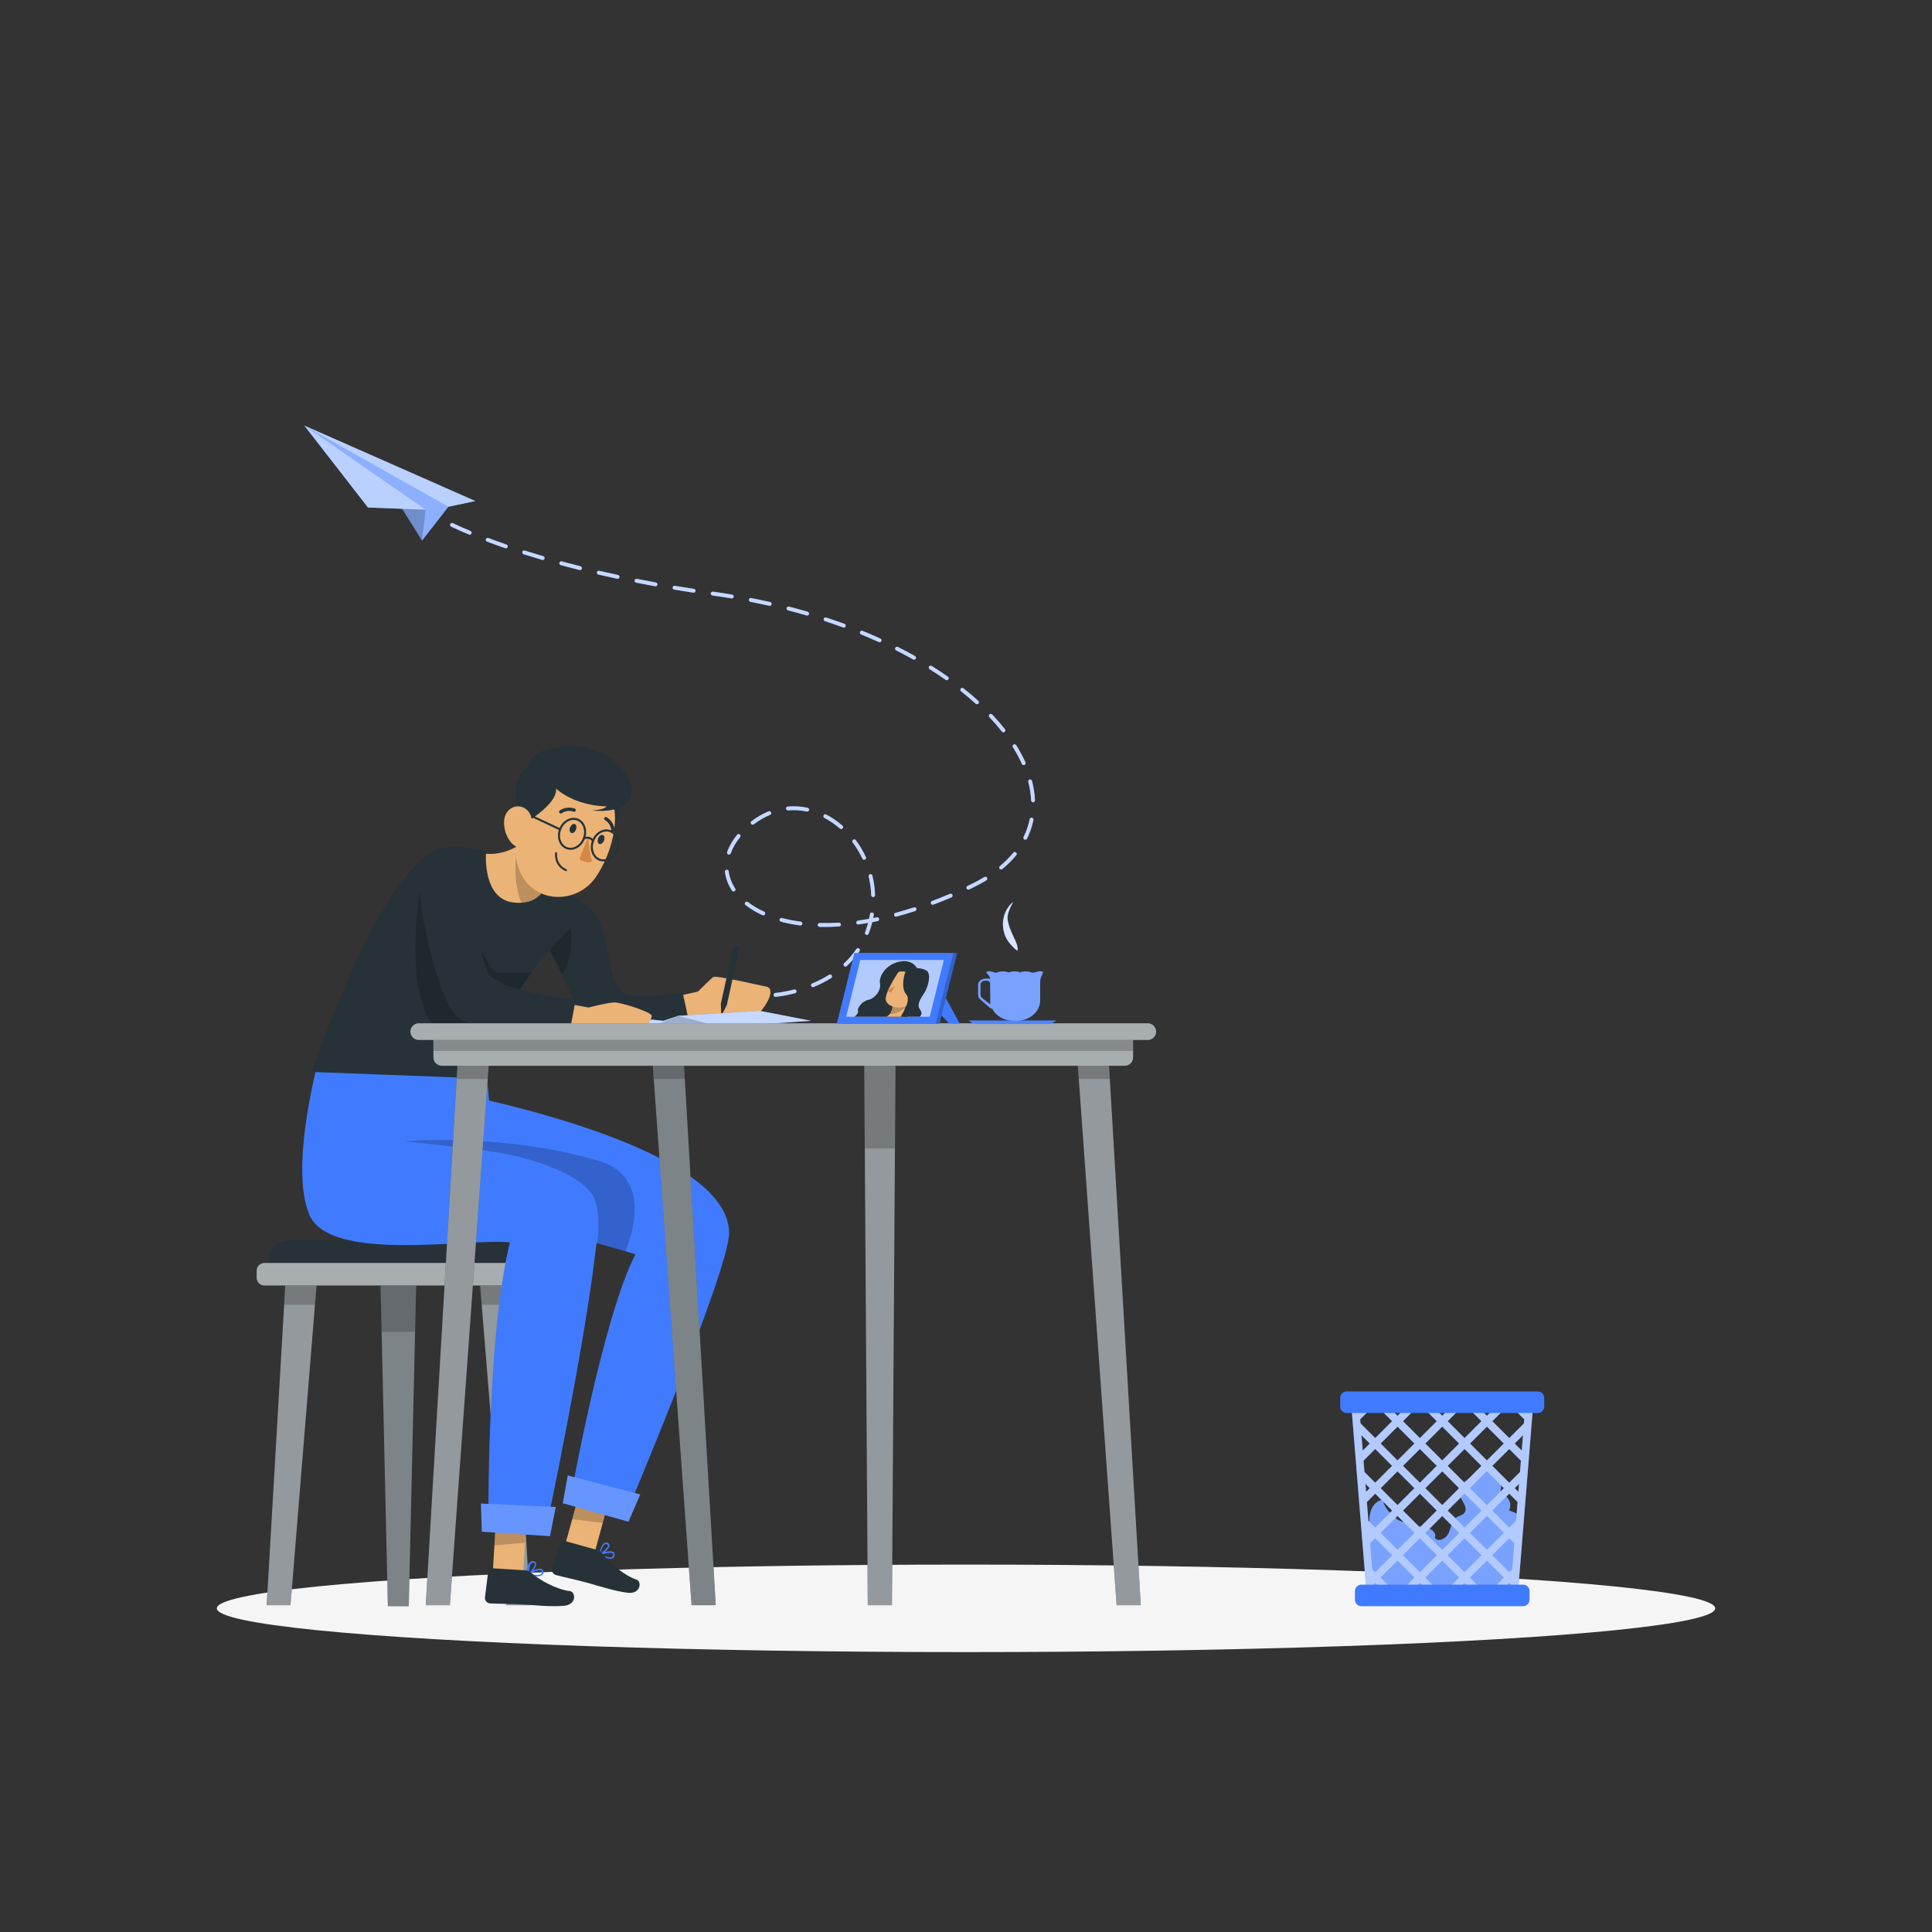 <?xml version="1.0" encoding="utf-8"?>
<!-- Generator: Adobe Illustrator 27.5.0, SVG Export Plug-In . SVG Version: 6.00 Build 0)  -->
<svg version="1.1" xmlns="http://www.w3.org/2000/svg" xmlns:xlink="http://www.w3.org/1999/xlink" x="0px" y="0px"
	 viewBox="0 0 500 500" style="enable-background:new 0 0 500 500;" xml:space="preserve">

<rect x="0" y="0" width="500" height="500" fill="#333333" stroke="none"/>

<g id="Background_Simple" style="display:none;">
	<g style="display:inline;">
		<path style="fill:#407BFF;" d="M104.556,101.625c27.919-59.449,127.059-51.062,165.317-9.255
			c38.258,41.806,50.696,68.599,85.208,52.983c34.512-15.616,78.518-11.44,81.043,38.164s-37.913,108.263-102.09,125.615
			c-64.177,17.352-64.161,78.759-149.1,66.368c-46.31-6.756-47.365-56.86-40.825-98.301S72.177,170.569,104.556,101.625z"/>
		<path style="opacity:0.9;fill:#FFFFFF;" d="M104.556,101.625c27.919-59.449,127.059-51.062,165.317-9.255
			c38.258,41.806,50.696,68.599,85.208,52.983c34.512-15.616,78.518-11.44,81.043,38.164s-37.913,108.263-102.09,125.615
			c-64.177,17.352-64.161,78.759-149.1,66.368c-46.31-6.756-47.365-56.86-40.825-98.301S72.177,170.569,104.556,101.625z"/>
	</g>
</g>
<g id="Shadow_1_">
	<ellipse id="_x3C_Path_x3E__359_" style="fill:#F5F5F5;" cx="250" cy="416.238" rx="193.889" ry="11.323"/>
</g>

<g id="Trash_bin">
	<g>
		<g>
			<path style="fill:#407BFF;" d="M390.528,390.886c1.01-1.694-0.414-4.244-2.386-4.273c0.864-2.431,0.012-5.37-2.02-6.962
				c-0.256-0.201-0.551-0.389-0.877-0.389c-0.349-0.001-0.658,0.212-0.942,0.415c-1.858,1.335-3.716,2.67-5.575,4.005
				c-0.425,0.306-0.866,0.629-1.106,1.094c-1.139,2.208,2.968,5.037,1.279,6.858c-0.485,0.523-1.266,0.631-1.871,1.009
				c-1.327,0.83-1.487,2.651-2.105,4.088c-0.618,1.437-2.774,2.553-3.599,1.223c0.609-1.379-1.234-2.567-2.731-2.742
				c-1.477-0.173-3.06-0.257-3.887-1.661c-2.124,1.856-6.879-3.323-6.77-5.411c-1.746,0.133-2.935,1.768-3.317,3.403
				c-0.396,1.697-0.151,3.465-0.179,5.204c-0.053,3.381-1.145,6.693-1.085,10.074c0.046,2.631,1.063,5.553,3.472,6.611
				c1.159,0.51,2.469,0.51,3.736,0.502c9.143-0.059,18.286-0.117,27.429-0.176c0.658-0.004,1.345-0.015,1.929-0.32
				c1.238-0.646,1.499-2.271,1.614-3.663c0.491-5.959,0.982-11.918,1.473-17.877C392.183,391.561,391.355,391.224,390.528,390.886z"
				/>
			<path style="opacity:0.3;fill:#FFFFFF;enable-background:new    ;" d="M390.528,390.886c1.01-1.694-0.414-4.244-2.386-4.273
				c0.864-2.431,0.012-5.37-2.02-6.962c-0.256-0.201-0.551-0.389-0.877-0.389c-0.349-0.001-0.658,0.212-0.942,0.415
				c-1.858,1.335-3.716,2.67-5.575,4.005c-0.425,0.306-0.866,0.629-1.106,1.094c-1.139,2.208,2.968,5.037,1.279,6.858
				c-0.485,0.523-1.266,0.631-1.871,1.009c-1.327,0.83-1.487,2.651-2.105,4.088c-0.618,1.437-2.774,2.553-3.599,1.223
				c0.609-1.379-1.234-2.567-2.731-2.742c-1.477-0.173-3.06-0.257-3.887-1.661c-2.124,1.856-6.879-3.323-6.77-5.411
				c-1.746,0.133-2.935,1.768-3.317,3.403c-0.396,1.697-0.151,3.465-0.179,5.204c-0.053,3.381-1.145,6.693-1.085,10.074
				c0.046,2.631,1.063,5.553,3.472,6.611c1.159,0.51,2.469,0.51,3.736,0.502c9.143-0.059,18.286-0.117,27.429-0.176
				c0.658-0.004,1.345-0.015,1.929-0.32c1.238-0.646,1.499-2.271,1.614-3.663c0.491-5.959,0.982-11.918,1.473-17.877
				C392.183,391.561,391.355,391.224,390.528,390.886z"/>
		</g>
		<g>
			<g>
				<path style="fill:#407BFF;" d="M392.129,361.893h-3.08h-8.48h-3.09h-8.47h-3.09h-8.47h-3.09h-4.79l0.35,4.3l0.25,3.07l0.65,7.99
					l0.37,4.59l0.49,6.11l0.21,2.62l0.07,0.78l0.25,3.08l0.34,4.22l0.21,2.62l0.22,2.66l0.25,3.08l0.19,2.33l0.21,2.62l0.09,1.14
					h5.6h4.73h6.83h4.73h6.83h4.73h5.61l0.09-1.14l0.21-2.61l0.19-2.35l0.25-3.08l0.22-2.65l0.21-2.62l0.34-4.23l0.25-3.07
					l0.06-0.78l0.21-2.62l0.5-6.11l0.37-4.58l0.64-8l0.25-3.07l0.35-4.3H392.129z M394.689,364.713L394.689,364.713l-0.82-0.82h0.89
					L394.689,364.713z M394.479,367.323l-0.08,1.04l-3.81,3.81l-4.37-4.37l3.91-3.91h0.92L394.479,367.323z M393.379,380.943
					l-2.79,2.79l-4.37-4.37l4.37-4.36l3.02,3.02L393.379,380.943z M352.879,378.023L352.879,378.023l3.02-3.02l4.37,4.36l-4.37,4.37
					l-2.78-2.79L352.879,378.023z M389.179,373.583l-4.37,4.37l-4.37-4.37l4.37-4.37L389.179,373.583z M382.309,363.893h5l-2.5,2.5
					L382.309,363.893z M383.389,379.363l-4.36,4.37l-4.37-4.37l4.37-4.36L383.389,379.363z M368.879,385.143l4.37-4.36l4.36,4.36
					l-4.36,4.37L368.879,385.143z M371.829,390.923l-4.37,4.37l-4.36-4.36l4.37-4.37L371.829,390.923z M379.029,386.563l4.36,4.37
					l-4.36,4.36l-4.37-4.37L379.029,386.563z M373.249,377.953l-4.37-4.37l4.37-4.37l4.36,4.37L373.249,377.953z M371.829,379.363
					l-4.36,4.37l-4.37-4.37l4.37-4.36L371.829,379.363z M361.679,377.953l-4.36-4.37l4.36-4.37l4.37,4.37L361.679,377.953z
					 M361.679,380.783l4.37,4.36l-4.37,4.37l-4.36-4.37L361.679,380.783z M366.049,396.713l-4.37,4.36l-4.36-4.36l4.36-4.37
					L366.049,396.713z M367.459,398.123l4.37,4.37l-4.36,4.37l-4.37-4.37L367.459,398.123z M368.879,396.713l4.37-4.37l4.36,4.37
					l-4.36,4.36L368.879,396.713z M379.029,398.123l4.36,4.37l-4.36,4.37l-4.37-4.37L379.029,398.123z M384.809,403.903l4.37,4.37
					l-2.83,2.83h-3.08l-2.83-2.83L384.809,403.903z M380.439,396.713l4.37-4.37l4.37,4.37l-4.37,4.36L380.439,396.713z
					 M380.439,385.143l4.37-4.36l4.37,4.36l-4.37,4.37L380.439,385.143z M383.389,367.803l-4.36,4.37l-4.37-4.37l3.91-3.91h0.92
					L383.389,367.803z M373.249,366.393l-2.5-2.5h4.99L373.249,366.393z M371.829,367.803l-4.36,4.37l-4.37-4.37l3.91-3.91h0.92
					L371.829,367.803z M364.179,363.893l-2.5,2.5l-2.49-2.5H364.179z M356.359,363.893l3.91,3.91l-4.37,4.37l-3.8-3.81l-0.08-1.04
					l3.42-3.43H356.359z M352.619,363.893l-0.81,0.81v0l-0.07-0.81H352.619z M352.349,371.443l2.14,2.14l-1.82,1.82L352.349,371.443
					z M353.539,386.093l-0.17-2.07v0l1.12,1.12L353.539,386.093L353.539,386.093z M353.749,388.723l2.15-2.16l4.37,4.37l-4.37,4.36
					l-1.76-1.76L353.749,388.723z M354.399,396.803l-0.01-0.19l0.1,0.1L354.399,396.803L354.399,396.803z M355.159,406.113
					l-0.55-6.7l1.29-1.29l4.37,4.37l-4.37,4.36L355.159,406.113L355.159,406.113z M355.559,411.103l-0.08-1l0.42-0.42l1.42,1.42
					H355.559z M357.319,408.273l4.36-4.37l4.37,4.37l-2.83,2.83h-3.08L357.319,408.273z M366.049,411.103l1.42-1.42l1.42,1.42
					H366.049z M371.709,411.103l-2.83-2.83l4.37-4.37l4.36,4.37l-2.82,2.83H371.709z M377.609,411.103l1.42-1.42l1.42,1.42H377.609z
					 M390.929,411.103h-1.76l1.42-1.42l0.42,0.42L390.929,411.103z M391.339,406.113l-0.75,0.74l-4.37-4.36l4.37-4.37l1.29,1.29
					L391.339,406.113z M392.109,396.603l-0.02,0.2l-0.09-0.09L392.109,396.603L392.109,396.603z M392.359,393.533l-1.77,1.76
					l-4.37-4.36l4.37-4.37l2.16,2.16L392.359,393.533z M392.959,386.103l-0.96-0.96l1.13-1.12L392.959,386.103z M394.149,371.433
					l-0.32,3.98l-1.83-1.83L394.149,371.433L394.149,371.433z"/>
			</g>
			<g style="opacity:0.6;enable-background:new    ;">
				<path style="fill:#FFFFFF;" d="M392.129,361.893h-3.08h-8.48h-3.09h-8.47h-3.09h-8.47h-3.09h-4.79l0.35,4.3l0.25,3.07l0.65,7.99
					l0.37,4.59l0.49,6.11l0.21,2.62l0.07,0.78l0.25,3.08l0.34,4.22l0.21,2.62l0.22,2.66l0.25,3.08l0.19,2.33l0.21,2.62l0.09,1.14
					h5.6h4.73h6.83h4.73h6.83h4.73h5.61l0.09-1.14l0.21-2.61l0.19-2.35l0.25-3.08l0.22-2.65l0.21-2.62l0.34-4.23l0.25-3.07
					l0.06-0.78l0.21-2.62l0.5-6.11l0.37-4.58l0.64-8l0.25-3.07l0.35-4.3H392.129z M394.689,364.713L394.689,364.713l-0.82-0.82h0.89
					L394.689,364.713z M394.479,367.323l-0.08,1.04l-3.81,3.81l-4.37-4.37l3.91-3.91h0.92L394.479,367.323z M393.379,380.943
					l-2.79,2.79l-4.37-4.37l4.37-4.36l3.02,3.02L393.379,380.943z M352.879,378.023L352.879,378.023l3.02-3.02l4.37,4.36l-4.37,4.37
					l-2.78-2.79L352.879,378.023z M389.179,373.583l-4.37,4.37l-4.37-4.37l4.37-4.37L389.179,373.583z M382.309,363.893h5l-2.5,2.5
					L382.309,363.893z M383.389,379.363l-4.36,4.37l-4.37-4.37l4.37-4.36L383.389,379.363z M368.879,385.143l4.37-4.36l4.36,4.36
					l-4.36,4.37L368.879,385.143z M371.829,390.923l-4.37,4.37l-4.36-4.36l4.37-4.37L371.829,390.923z M379.029,386.563l4.36,4.37
					l-4.36,4.36l-4.37-4.37L379.029,386.563z M373.249,377.953l-4.37-4.37l4.37-4.37l4.36,4.37L373.249,377.953z M371.829,379.363
					l-4.36,4.37l-4.37-4.37l4.37-4.36L371.829,379.363z M361.679,377.953l-4.36-4.37l4.36-4.37l4.37,4.37L361.679,377.953z
					 M361.679,380.783l4.37,4.36l-4.37,4.37l-4.36-4.37L361.679,380.783z M366.049,396.713l-4.37,4.36l-4.36-4.36l4.36-4.37
					L366.049,396.713z M367.459,398.123l4.37,4.37l-4.36,4.37l-4.37-4.37L367.459,398.123z M368.879,396.713l4.37-4.37l4.36,4.37
					l-4.36,4.36L368.879,396.713z M379.029,398.123l4.36,4.37l-4.36,4.37l-4.37-4.37L379.029,398.123z M384.809,403.903l4.37,4.37
					l-2.83,2.83h-3.08l-2.83-2.83L384.809,403.903z M380.439,396.713l4.37-4.37l4.37,4.37l-4.37,4.36L380.439,396.713z
					 M380.439,385.143l4.37-4.36l4.37,4.36l-4.37,4.37L380.439,385.143z M383.389,367.803l-4.36,4.37l-4.37-4.37l3.91-3.91h0.92
					L383.389,367.803z M373.249,366.393l-2.5-2.5h4.99L373.249,366.393z M371.829,367.803l-4.36,4.37l-4.37-4.37l3.91-3.91h0.92
					L371.829,367.803z M364.179,363.893l-2.5,2.5l-2.49-2.5H364.179z M356.359,363.893l3.91,3.91l-4.37,4.37l-3.8-3.81l-0.08-1.04
					l3.42-3.43H356.359z M352.619,363.893l-0.81,0.81v0l-0.07-0.81H352.619z M352.349,371.443l2.14,2.14l-1.82,1.82L352.349,371.443
					z M353.539,386.093l-0.17-2.07v0l1.12,1.12L353.539,386.093L353.539,386.093z M353.749,388.723l2.15-2.16l4.37,4.37l-4.37,4.36
					l-1.76-1.76L353.749,388.723z M354.399,396.803l-0.01-0.19l0.1,0.1L354.399,396.803L354.399,396.803z M355.159,406.113
					l-0.55-6.7l1.29-1.29l4.37,4.37l-4.37,4.36L355.159,406.113L355.159,406.113z M355.559,411.103l-0.08-1l0.42-0.42l1.42,1.42
					H355.559z M357.319,408.273l4.36-4.37l4.37,4.37l-2.83,2.83h-3.08L357.319,408.273z M366.049,411.103l1.42-1.42l1.42,1.42
					H366.049z M371.709,411.103l-2.83-2.83l4.37-4.37l4.36,4.37l-2.82,2.83H371.709z M377.609,411.103l1.42-1.42l1.42,1.42H377.609z
					 M390.929,411.103h-1.76l1.42-1.42l0.42,0.42L390.929,411.103z M391.339,406.113l-0.75,0.74l-4.37-4.36l4.37-4.37l1.29,1.29
					L391.339,406.113z M392.109,396.603l-0.02,0.2l-0.09-0.09L392.109,396.603L392.109,396.603z M392.359,393.533l-1.77,1.76
					l-4.37-4.36l4.37-4.37l2.16,2.16L392.359,393.533z M392.959,386.103l-0.96-0.96l1.13-1.12L392.959,386.103z M394.149,371.433
					l-0.32,3.98l-1.83-1.83L394.149,371.433L394.149,371.433z"/>
			</g>
		</g>
		<path style="fill:#407BFF;" d="M348.487,365.677h49.516c0.908,0,1.643-0.736,1.643-1.643v-2.281c0-0.908-0.736-1.643-1.643-1.643
			h-49.516c-0.908,0-1.643,0.736-1.643,1.643v2.281C346.844,364.941,347.58,365.677,348.487,365.677z"/>
		<path style="fill:#407BFF;" d="M394.196,415.677h-41.901c-0.908,0-1.643-0.736-1.643-1.643v-2.281
			c0-0.908,0.736-1.643,1.643-1.643h41.901c0.908,0,1.643,0.736,1.643,1.643v2.281C395.839,414.941,395.103,415.677,394.196,415.677
			z"/>
	</g>
</g>
<g id="Paper_plane">
	<g>
		<g>
			<polygon style="fill:#407BFF;" points="123.013,129.667 116.045,131.145 109.23,139.891 104.108,131.693 95.231,131.344 
				78.764,110.139 			"/>
			<polygon style="opacity:0.4;fill:#FFFFFF;enable-background:new    ;" points="123.013,129.667 116.045,131.145 109.23,139.891 
				104.108,131.693 95.231,131.344 78.764,110.139 			"/>
			<polygon style="opacity:0.2;enable-background:new    ;" points="109.23,139.891 110.158,131.911 104.108,131.693 			"/>
			<polygon style="opacity:0.4;fill:#FFFFFF;enable-background:new    ;" points="116.045,131.145 78.764,110.139 110.158,131.911 
				95.231,131.344 78.764,110.139 123.013,129.667 			"/>
		</g>
		<g>
			<g>
				<path style="fill:#407BFF;" d="M200.707,257.969c-0.259,0-0.479-0.2-0.498-0.463c-0.02-0.275,0.186-0.516,0.461-0.536
					c0.02-0.001,2.023-0.156,4.846-0.891c0.267-0.066,0.54,0.091,0.61,0.358c0.069,0.268-0.091,0.54-0.358,0.61
					c-2.917,0.758-4.939,0.913-5.024,0.92C200.732,257.969,200.719,257.969,200.707,257.969z M210.387,255.476
					c-0.196,0-0.382-0.115-0.461-0.308c-0.106-0.255,0.014-0.548,0.269-0.654c1.56-0.648,3.032-1.403,4.376-2.242
					c0.233-0.148,0.542-0.075,0.689,0.159c0.146,0.234,0.075,0.543-0.16,0.688c-1.39,0.868-2.911,1.648-4.521,2.318
					C210.517,255.463,210.452,255.476,210.387,255.476z M218.802,250.163c-0.133,0-0.266-0.053-0.365-0.158
					c-0.189-0.201-0.179-0.518,0.023-0.706c1.204-1.13,2.27-2.377,3.169-3.705c0.154-0.229,0.465-0.29,0.694-0.134
					c0.229,0.154,0.289,0.466,0.134,0.694c-0.94,1.39-2.055,2.692-3.313,3.873C219.047,250.118,218.924,250.163,218.802,250.163z
					 M224.347,241.958c-0.06,0-0.121-0.011-0.18-0.033c-0.257-0.1-0.386-0.39-0.286-0.646c0.301-0.779,0.562-1.589,0.782-2.422
					c-0.841,0.148-1.673,0.279-2.492,0.395c-0.271,0.037-0.527-0.152-0.565-0.426c-0.039-0.273,0.152-0.526,0.425-0.564
					c0.946-0.134,1.911-0.289,2.887-0.466c0.088-0.405,0.167-0.816,0.236-1.23c0.045-0.273,0.304-0.457,0.575-0.411
					c0.272,0.045,0.456,0.303,0.411,0.575c-0.048,0.291-0.102,0.579-0.159,0.866c0.314-0.061,0.628-0.124,0.942-0.189
					c0.268-0.064,0.535,0.117,0.591,0.388c0.056,0.271-0.118,0.535-0.388,0.591c-0.462,0.096-0.922,0.188-1.382,0.274
					c-0.251,1.029-0.563,2.026-0.932,2.979C224.736,241.837,224.547,241.958,224.347,241.958z M213.371,239.895
					c-0.422,0-0.839-0.005-1.251-0.015c-0.276-0.007-0.495-0.236-0.488-0.512c0.007-0.276,0.195-0.508,0.512-0.488
					c1.591,0.038,3.271,0.001,4.953-0.108c0.277-0.019,0.513,0.191,0.531,0.467c0.018,0.275-0.191,0.514-0.467,0.531
					C215.886,239.852,214.61,239.895,213.371,239.895z M207.15,239.51c-0.021,0-0.043-0.001-0.065-0.004
					c-1.733-0.226-3.405-0.55-4.968-0.965c-0.267-0.071-0.426-0.345-0.355-0.611c0.071-0.268,0.346-0.428,0.612-0.355
					c1.521,0.404,3.15,0.721,4.84,0.939c0.274,0.036,0.467,0.286,0.431,0.561C207.613,239.326,207.398,239.51,207.15,239.51z
					 M231.886,237.23c-0.22,0-0.422-0.146-0.482-0.37c-0.072-0.267,0.086-0.541,0.353-0.612c1.555-0.419,3.158-0.896,4.767-1.418
					c0.262-0.085,0.544,0.058,0.63,0.321c0.086,0.263-0.059,0.545-0.321,0.63c-1.625,0.527-3.245,1.01-4.816,1.432
					C231.973,237.225,231.929,237.23,231.886,237.23z M197.538,236.892c-0.069,0-0.14-0.015-0.208-0.045
					c-1.636-0.748-3.111-1.629-4.381-2.616c-0.218-0.169-0.258-0.483-0.088-0.701c0.17-0.217,0.483-0.258,0.702-0.088
					c1.21,0.939,2.618,1.779,4.184,2.495c0.251,0.115,0.361,0.412,0.247,0.663C197.909,236.783,197.728,236.892,197.538,236.892z
					 M241.395,234.148c-0.202,0-0.392-0.123-0.468-0.323c-0.098-0.259,0.033-0.547,0.292-0.645c1.512-0.57,3.067-1.195,4.62-1.857
					c0.253-0.108,0.547,0.011,0.656,0.264c0.108,0.255-0.01,0.548-0.264,0.656c-1.565,0.667-3.133,1.297-4.659,1.872
					C241.513,234.137,241.454,234.148,241.395,234.148z M225.971,232.165c-0.268,0-0.49-0.212-0.499-0.482
					c-0.058-1.626-0.283-3.255-0.667-4.844c-0.065-0.269,0.1-0.539,0.368-0.604c0.268-0.064,0.539,0.1,0.604,0.368
					c0.401,1.653,0.634,3.351,0.695,5.044c0.01,0.275-0.206,0.508-0.482,0.517C225.983,232.165,225.977,232.165,225.971,232.165z
					 M189.849,230.713c-0.163,0-0.323-0.08-0.419-0.227c-0.996-1.525-1.611-3.155-1.828-4.843c-0.035-0.274,0.159-0.525,0.433-0.56
					c0.273-0.033,0.524,0.159,0.559,0.433c0.197,1.537,0.76,3.025,1.673,4.423c0.151,0.231,0.086,0.541-0.145,0.692
					C190.038,230.686,189.943,230.713,189.849,230.713z M250.595,230.235c-0.188,0-0.367-0.105-0.453-0.286
					c-0.118-0.25-0.011-0.548,0.238-0.666l0.803-0.382c1.253-0.602,2.456-1.249,3.571-1.924c0.237-0.143,0.544-0.067,0.687,0.169
					c0.143,0.236,0.067,0.544-0.169,0.687c-1.143,0.691-2.374,1.354-3.657,1.971l-0.807,0.384
					C250.739,230.22,250.666,230.235,250.595,230.235z M259.093,225.023c-0.144,0-0.287-0.062-0.385-0.181
					c-0.176-0.212-0.147-0.528,0.066-0.704c1.306-1.083,2.474-2.245,3.47-3.454c0.175-0.213,0.49-0.244,0.704-0.068
					c0.213,0.175,0.244,0.491,0.068,0.704c-1.037,1.258-2.249,2.465-3.604,3.587C259.318,224.985,259.205,225.023,259.093,225.023z
					 M223.636,222.513c-0.188,0-0.368-0.106-0.453-0.288c-0.695-1.485-1.539-2.897-2.507-4.198c-0.165-0.222-0.119-0.535,0.102-0.7
					c0.222-0.167,0.535-0.119,0.7,0.102c1.009,1.355,1.888,2.826,2.611,4.372c0.117,0.25,0.009,0.548-0.241,0.665
					C223.779,222.498,223.707,222.513,223.636,222.513z M188.653,221.16c-0.055,0-0.112-0.009-0.167-0.029
					c-0.26-0.092-0.396-0.378-0.304-0.638c0.543-1.534,1.413-3.032,2.587-4.452c0.175-0.212,0.49-0.244,0.704-0.066
					c0.212,0.176,0.243,0.491,0.066,0.704c-1.099,1.329-1.911,2.724-2.415,4.148C189.052,221.032,188.859,221.16,188.653,221.16z
					 M265.349,217.323c-0.074,0-0.149-0.017-0.221-0.052c-0.247-0.122-0.35-0.421-0.227-0.669c0.722-1.465,1.253-3.01,1.578-4.593
					c0.055-0.27,0.318-0.446,0.59-0.389c0.271,0.056,0.445,0.32,0.389,0.59c-0.342,1.666-0.9,3.293-1.661,4.834
					C265.711,217.22,265.534,217.323,265.349,217.323z M217.693,214.558c-0.117,0-0.234-0.041-0.329-0.124
					c-1.252-1.093-2.602-2.021-4.013-2.757c-0.245-0.128-0.339-0.43-0.212-0.675c0.128-0.245,0.431-0.339,0.675-0.212
					c1.481,0.774,2.897,1.746,4.209,2.891c0.207,0.182,0.229,0.498,0.047,0.706C217.971,214.5,217.833,214.558,217.693,214.558z
					 M194.778,213.432c-0.151,0-0.301-0.068-0.399-0.198c-0.167-0.22-0.123-0.534,0.097-0.701c1.411-1.067,2.901-1.927,4.428-2.557
					c0.254-0.104,0.548,0.017,0.653,0.272c0.105,0.255-0.017,0.547-0.272,0.653c-1.448,0.597-2.863,1.414-4.206,2.43
					C194.989,213.399,194.883,213.432,194.778,213.432z M208.898,210.035c-0.034,0-0.069-0.003-0.104-0.011
					c-1.597-0.339-3.22-0.438-4.82-0.29c-0.276,0.025-0.519-0.177-0.544-0.452c-0.025-0.275,0.177-0.518,0.452-0.544
					c1.699-0.158,3.424-0.052,5.119,0.308c0.271,0.058,0.443,0.323,0.386,0.593C209.337,209.874,209.129,210.035,208.898,210.035z
					 M267.352,207.639c-0.266,0-0.487-0.21-0.499-0.478c-0.069-1.572-0.318-3.194-0.74-4.822c-0.069-0.267,0.091-0.54,0.358-0.609
					c0.267-0.071,0.54,0.091,0.609,0.358c0.44,1.695,0.699,3.388,0.771,5.029c0.012,0.276-0.202,0.509-0.478,0.521
					C267.367,207.639,267.359,207.639,267.352,207.639z M264.927,198.012c-0.191,0-0.373-0.11-0.456-0.295
					c-0.646-1.436-1.43-2.897-2.33-4.34c-0.146-0.234-0.075-0.543,0.16-0.689c0.235-0.146,0.543-0.074,0.689,0.16
					c0.923,1.481,1.729,2.982,2.394,4.459c0.113,0.252,0.001,0.548-0.251,0.661C265.065,197.998,264.996,198.012,264.927,198.012z
					 M259.688,189.53c-0.148,0-0.295-0.065-0.394-0.191c-0.984-1.251-2.074-2.511-3.24-3.746c-0.189-0.201-0.18-0.518,0.021-0.707
					c0.201-0.188,0.517-0.18,0.707,0.02c1.186,1.257,2.295,2.54,3.298,3.814c0.17,0.217,0.133,0.531-0.084,0.702
					C259.905,189.495,259.795,189.53,259.688,189.53z M252.845,182.255c-0.12,0-0.24-0.043-0.336-0.13
					c-1.194-1.084-2.468-2.165-3.788-3.211c-0.216-0.171-0.253-0.486-0.081-0.702c0.171-0.216,0.486-0.254,0.702-0.081
					c1.337,1.06,2.628,2.155,3.838,3.254c0.204,0.186,0.22,0.502,0.034,0.706C253.117,182.2,252.981,182.255,252.845,182.255z
					 M245.025,176.033c-0.099,0-0.2-0.029-0.287-0.091c-1.331-0.935-2.725-1.859-4.144-2.748c-0.234-0.146-0.305-0.455-0.159-0.689
					c0.146-0.234,0.455-0.304,0.689-0.159c1.435,0.898,2.844,1.832,4.189,2.777c0.226,0.159,0.28,0.471,0.122,0.697
					C245.337,175.958,245.182,176.033,245.025,176.033z M236.557,170.721c-0.083,0-0.167-0.021-0.244-0.064
					c-1.418-0.796-2.896-1.583-4.394-2.34c-0.247-0.124-0.345-0.425-0.221-0.672c0.125-0.245,0.426-0.345,0.672-0.221
					c1.511,0.763,3.002,1.558,4.432,2.36c0.241,0.135,0.327,0.44,0.191,0.681C236.902,170.629,236.732,170.721,236.557,170.721z
					 M227.635,166.21c-0.069,0-0.139-0.014-0.207-0.045c-1.492-0.678-3.03-1.341-4.573-1.972c-0.256-0.105-0.378-0.396-0.274-0.652
					c0.105-0.256,0.398-0.378,0.652-0.274c1.555,0.636,3.106,1.304,4.609,1.988c0.251,0.114,0.362,0.411,0.248,0.662
					C228.007,166.102,227.826,166.21,227.635,166.21z M218.382,162.424c-0.057,0-0.116-0.01-0.172-0.031
					c-1.534-0.563-3.118-1.113-4.707-1.635c-0.262-0.086-0.405-0.369-0.319-0.631c0.086-0.262,0.367-0.405,0.631-0.319
					c1.6,0.525,3.194,1.08,4.739,1.647c0.259,0.095,0.392,0.382,0.297,0.642C218.777,162.298,218.586,162.424,218.382,162.424z
					 M208.884,159.301c-0.046,0-0.093-0.006-0.14-0.02c-1.58-0.462-3.197-0.907-4.805-1.323c-0.268-0.069-0.428-0.342-0.359-0.609
					c0.069-0.268,0.342-0.432,0.609-0.359c1.619,0.418,3.245,0.866,4.835,1.331c0.265,0.078,0.417,0.355,0.34,0.62
					C209.3,159.159,209.101,159.301,208.884,159.301z M199.205,156.796c-0.037,0-0.074-0.004-0.111-0.012
					c-1.61-0.365-3.251-0.711-4.878-1.03c-0.271-0.053-0.448-0.316-0.395-0.587c0.053-0.271,0.313-0.449,0.587-0.395
					c1.637,0.321,3.287,0.669,4.906,1.036c0.27,0.061,0.439,0.329,0.378,0.598C199.64,156.639,199.434,156.796,199.205,156.796z
					 M189.394,154.872c-0.027,0-0.055-0.002-0.083-0.007c-1.558-0.259-3.134-0.501-4.729-0.724l-0.201-0.028
					c-0.273-0.038-0.464-0.291-0.426-0.564c0.038-0.273,0.288-0.465,0.564-0.426l0.2,0.028c1.605,0.224,3.189,0.467,4.755,0.728
					c0.273,0.045,0.456,0.303,0.411,0.575C189.846,154.699,189.634,154.872,189.394,154.872z M179.505,153.391
					c-0.025,0-0.051-0.002-0.077-0.006c-1.682-0.259-3.33-0.523-4.943-0.794c-0.272-0.046-0.456-0.304-0.41-0.576
					c0.045-0.272,0.301-0.461,0.576-0.41c1.608,0.27,3.251,0.535,4.929,0.792c0.273,0.042,0.46,0.297,0.418,0.57
					C179.961,153.214,179.748,153.391,179.505,153.391z M169.644,151.735c-0.03,0-0.06-0.002-0.09-0.008
					c-1.68-0.307-3.319-0.619-4.919-0.936c-0.271-0.053-0.447-0.316-0.393-0.587c0.053-0.271,0.317-0.449,0.587-0.393
					c1.595,0.316,3.23,0.627,4.905,0.933c0.271,0.049,0.452,0.31,0.402,0.582C170.091,151.566,169.881,151.735,169.644,151.735z
					 M159.836,149.792c-0.035,0-0.07-0.003-0.105-0.011c-1.678-0.359-3.308-0.723-4.888-1.089c-0.269-0.063-0.437-0.331-0.374-0.6
					c0.063-0.269,0.331-0.436,0.6-0.374c1.576,0.365,3.199,0.728,4.871,1.086c0.27,0.058,0.442,0.324,0.384,0.594
					C160.274,149.631,160.067,149.792,159.836,149.792z M150.096,147.533c-0.04,0-0.081-0.005-0.122-0.015
					c-1.677-0.42-3.293-0.841-4.848-1.262c-0.266-0.072-0.424-0.347-0.352-0.613c0.072-0.267,0.345-0.426,0.613-0.352
					c1.548,0.419,3.158,0.838,4.829,1.257c0.268,0.067,0.431,0.338,0.363,0.606C150.523,147.381,150.319,147.533,150.096,147.533z
					 M140.444,144.919c-0.046,0-0.093-0.006-0.14-0.02c-1.683-0.492-3.28-0.979-4.794-1.458c-0.263-0.083-0.409-0.364-0.326-0.627
					c0.084-0.263,0.362-0.411,0.627-0.326c1.507,0.477,3.098,0.962,4.773,1.452c0.265,0.078,0.417,0.355,0.34,0.62
					C140.86,144.778,140.661,144.919,140.444,144.919z M130.912,141.897c-0.054,0-0.109-0.009-0.163-0.027
					c-1.608-0.553-3.195-1.124-4.718-1.695c-0.258-0.097-0.389-0.386-0.293-0.644c0.098-0.259,0.385-0.388,0.644-0.293
					c1.514,0.569,3.093,1.136,4.692,1.687c0.261,0.09,0.4,0.374,0.31,0.635C131.313,141.767,131.119,141.897,130.912,141.897z
					 M121.556,138.37c-0.064,0-0.129-0.012-0.192-0.038c-1.658-0.689-3.205-1.373-4.596-2.031c-0.25-0.118-0.356-0.417-0.238-0.666
					c0.118-0.249,0.414-0.356,0.666-0.238c1.377,0.651,2.908,1.328,4.552,2.011c0.255,0.107,0.376,0.399,0.27,0.654
					C121.938,138.254,121.752,138.37,121.556,138.37z"/>
			</g>
			<g style="opacity:0.7;enable-background:new    ;">
				<path style="fill:#FFFFFF;" d="M200.707,257.969c-0.259,0-0.479-0.2-0.498-0.463c-0.02-0.275,0.186-0.516,0.461-0.536
					c0.02-0.001,2.023-0.156,4.846-0.891c0.267-0.066,0.54,0.091,0.61,0.358c0.069,0.268-0.091,0.54-0.358,0.61
					c-2.917,0.758-4.939,0.913-5.024,0.92C200.732,257.969,200.719,257.969,200.707,257.969z M210.387,255.476
					c-0.196,0-0.382-0.115-0.461-0.308c-0.106-0.255,0.014-0.548,0.269-0.654c1.56-0.648,3.032-1.403,4.376-2.242
					c0.233-0.148,0.542-0.075,0.689,0.159c0.146,0.234,0.075,0.543-0.16,0.688c-1.39,0.868-2.911,1.648-4.521,2.318
					C210.517,255.463,210.452,255.476,210.387,255.476z M218.802,250.163c-0.133,0-0.266-0.053-0.365-0.158
					c-0.189-0.201-0.179-0.518,0.023-0.706c1.204-1.13,2.27-2.377,3.169-3.705c0.154-0.229,0.465-0.29,0.694-0.134
					c0.229,0.154,0.289,0.466,0.134,0.694c-0.94,1.39-2.055,2.692-3.313,3.873C219.047,250.118,218.924,250.163,218.802,250.163z
					 M224.347,241.958c-0.06,0-0.121-0.011-0.18-0.033c-0.257-0.1-0.386-0.39-0.286-0.646c0.301-0.779,0.562-1.589,0.782-2.422
					c-0.841,0.148-1.673,0.279-2.492,0.395c-0.271,0.037-0.527-0.152-0.565-0.426c-0.039-0.273,0.152-0.526,0.425-0.564
					c0.946-0.134,1.911-0.289,2.887-0.466c0.088-0.405,0.167-0.816,0.236-1.23c0.045-0.273,0.304-0.457,0.575-0.411
					c0.272,0.045,0.456,0.303,0.411,0.575c-0.048,0.291-0.102,0.579-0.159,0.866c0.314-0.061,0.628-0.124,0.942-0.189
					c0.268-0.064,0.535,0.117,0.591,0.388c0.056,0.271-0.118,0.535-0.388,0.591c-0.462,0.096-0.922,0.188-1.382,0.274
					c-0.251,1.029-0.563,2.026-0.932,2.979C224.736,241.837,224.547,241.958,224.347,241.958z M213.371,239.895
					c-0.422,0-0.839-0.005-1.251-0.015c-0.276-0.007-0.495-0.236-0.488-0.512c0.007-0.276,0.195-0.508,0.512-0.488
					c1.591,0.038,3.271,0.001,4.953-0.108c0.277-0.019,0.513,0.191,0.531,0.467c0.018,0.275-0.191,0.514-0.467,0.531
					C215.886,239.852,214.61,239.895,213.371,239.895z M207.15,239.51c-0.021,0-0.043-0.001-0.065-0.004
					c-1.733-0.226-3.405-0.55-4.968-0.965c-0.267-0.071-0.426-0.345-0.355-0.611c0.071-0.268,0.346-0.428,0.612-0.355
					c1.521,0.404,3.15,0.721,4.84,0.939c0.274,0.036,0.467,0.286,0.431,0.561C207.613,239.326,207.398,239.51,207.15,239.51z
					 M231.886,237.23c-0.22,0-0.422-0.146-0.482-0.37c-0.072-0.267,0.086-0.541,0.353-0.612c1.555-0.419,3.158-0.896,4.767-1.418
					c0.262-0.085,0.544,0.058,0.63,0.321c0.086,0.263-0.059,0.545-0.321,0.63c-1.625,0.527-3.245,1.01-4.816,1.432
					C231.973,237.225,231.929,237.23,231.886,237.23z M197.538,236.892c-0.069,0-0.14-0.015-0.208-0.045
					c-1.636-0.748-3.111-1.629-4.381-2.616c-0.218-0.169-0.258-0.483-0.088-0.701c0.17-0.217,0.483-0.258,0.702-0.088
					c1.21,0.939,2.618,1.779,4.184,2.495c0.251,0.115,0.361,0.412,0.247,0.663C197.909,236.783,197.728,236.892,197.538,236.892z
					 M241.395,234.148c-0.202,0-0.392-0.123-0.468-0.323c-0.098-0.259,0.033-0.547,0.292-0.645c1.512-0.57,3.067-1.195,4.62-1.857
					c0.253-0.108,0.547,0.011,0.656,0.264c0.108,0.255-0.01,0.548-0.264,0.656c-1.565,0.667-3.133,1.297-4.659,1.872
					C241.513,234.137,241.454,234.148,241.395,234.148z M225.971,232.165c-0.268,0-0.49-0.212-0.499-0.482
					c-0.058-1.626-0.283-3.255-0.667-4.844c-0.065-0.269,0.1-0.539,0.368-0.604c0.268-0.064,0.539,0.1,0.604,0.368
					c0.401,1.653,0.634,3.351,0.695,5.044c0.01,0.275-0.206,0.508-0.482,0.517C225.983,232.165,225.977,232.165,225.971,232.165z
					 M189.849,230.713c-0.163,0-0.323-0.08-0.419-0.227c-0.996-1.525-1.611-3.155-1.828-4.843c-0.035-0.274,0.159-0.525,0.433-0.56
					c0.273-0.033,0.524,0.159,0.559,0.433c0.197,1.537,0.76,3.025,1.673,4.423c0.151,0.231,0.086,0.541-0.145,0.692
					C190.038,230.686,189.943,230.713,189.849,230.713z M250.595,230.235c-0.188,0-0.367-0.105-0.453-0.286
					c-0.118-0.25-0.011-0.548,0.238-0.666l0.803-0.382c1.253-0.602,2.456-1.249,3.571-1.924c0.237-0.143,0.544-0.067,0.687,0.169
					c0.143,0.236,0.067,0.544-0.169,0.687c-1.143,0.691-2.374,1.354-3.657,1.971l-0.807,0.384
					C250.739,230.22,250.666,230.235,250.595,230.235z M259.093,225.023c-0.144,0-0.287-0.062-0.385-0.181
					c-0.176-0.212-0.147-0.528,0.066-0.704c1.306-1.083,2.474-2.245,3.47-3.454c0.175-0.213,0.49-0.244,0.704-0.068
					c0.213,0.175,0.244,0.491,0.068,0.704c-1.037,1.258-2.249,2.465-3.604,3.587C259.318,224.985,259.205,225.023,259.093,225.023z
					 M223.636,222.513c-0.188,0-0.368-0.106-0.453-0.288c-0.695-1.485-1.539-2.897-2.507-4.198c-0.165-0.222-0.119-0.535,0.102-0.7
					c0.222-0.167,0.535-0.119,0.7,0.102c1.009,1.355,1.888,2.826,2.611,4.372c0.117,0.25,0.009,0.548-0.241,0.665
					C223.779,222.498,223.707,222.513,223.636,222.513z M188.653,221.16c-0.055,0-0.112-0.009-0.167-0.029
					c-0.26-0.092-0.396-0.378-0.304-0.638c0.543-1.534,1.413-3.032,2.587-4.452c0.175-0.212,0.49-0.244,0.704-0.066
					c0.212,0.176,0.243,0.491,0.066,0.704c-1.099,1.329-1.911,2.724-2.415,4.148C189.052,221.032,188.859,221.16,188.653,221.16z
					 M265.349,217.323c-0.074,0-0.149-0.017-0.221-0.052c-0.247-0.122-0.35-0.421-0.227-0.669c0.722-1.465,1.253-3.01,1.578-4.593
					c0.055-0.27,0.318-0.446,0.59-0.389c0.271,0.056,0.445,0.32,0.389,0.59c-0.342,1.666-0.9,3.293-1.661,4.834
					C265.711,217.22,265.534,217.323,265.349,217.323z M217.693,214.558c-0.117,0-0.234-0.041-0.329-0.124
					c-1.252-1.093-2.602-2.021-4.013-2.757c-0.245-0.128-0.339-0.43-0.212-0.675c0.128-0.245,0.431-0.339,0.675-0.212
					c1.481,0.774,2.897,1.746,4.209,2.891c0.207,0.182,0.229,0.498,0.047,0.706C217.971,214.5,217.833,214.558,217.693,214.558z
					 M194.778,213.432c-0.151,0-0.301-0.068-0.399-0.198c-0.167-0.22-0.123-0.534,0.097-0.701c1.411-1.067,2.901-1.927,4.428-2.557
					c0.254-0.104,0.548,0.017,0.653,0.272c0.105,0.255-0.017,0.547-0.272,0.653c-1.448,0.597-2.863,1.414-4.206,2.43
					C194.989,213.399,194.883,213.432,194.778,213.432z M208.898,210.035c-0.034,0-0.069-0.003-0.104-0.011
					c-1.597-0.339-3.22-0.438-4.82-0.29c-0.276,0.025-0.519-0.177-0.544-0.452c-0.025-0.275,0.177-0.518,0.452-0.544
					c1.699-0.158,3.424-0.052,5.119,0.308c0.271,0.058,0.443,0.323,0.386,0.593C209.337,209.874,209.129,210.035,208.898,210.035z
					 M267.352,207.639c-0.266,0-0.487-0.21-0.499-0.478c-0.069-1.572-0.318-3.194-0.74-4.822c-0.069-0.267,0.091-0.54,0.358-0.609
					c0.267-0.071,0.54,0.091,0.609,0.358c0.44,1.695,0.699,3.388,0.771,5.029c0.012,0.276-0.202,0.509-0.478,0.521
					C267.367,207.639,267.359,207.639,267.352,207.639z M264.927,198.012c-0.191,0-0.373-0.11-0.456-0.295
					c-0.646-1.436-1.43-2.897-2.33-4.34c-0.146-0.234-0.075-0.543,0.16-0.689c0.235-0.146,0.543-0.074,0.689,0.16
					c0.923,1.481,1.729,2.982,2.394,4.459c0.113,0.252,0.001,0.548-0.251,0.661C265.065,197.998,264.996,198.012,264.927,198.012z
					 M259.688,189.53c-0.148,0-0.295-0.065-0.394-0.191c-0.984-1.251-2.074-2.511-3.24-3.746c-0.189-0.201-0.18-0.518,0.021-0.707
					c0.201-0.188,0.517-0.18,0.707,0.02c1.186,1.257,2.295,2.54,3.298,3.814c0.17,0.217,0.133,0.531-0.084,0.702
					C259.905,189.495,259.795,189.53,259.688,189.53z M252.845,182.255c-0.12,0-0.24-0.043-0.336-0.13
					c-1.194-1.084-2.468-2.165-3.788-3.211c-0.216-0.171-0.253-0.486-0.081-0.702c0.171-0.216,0.486-0.254,0.702-0.081
					c1.337,1.06,2.628,2.155,3.838,3.254c0.204,0.186,0.22,0.502,0.034,0.706C253.117,182.2,252.981,182.255,252.845,182.255z
					 M245.025,176.033c-0.099,0-0.2-0.029-0.287-0.091c-1.331-0.935-2.725-1.859-4.144-2.748c-0.234-0.146-0.305-0.455-0.159-0.689
					c0.146-0.234,0.455-0.304,0.689-0.159c1.435,0.898,2.844,1.832,4.189,2.777c0.226,0.159,0.28,0.471,0.122,0.697
					C245.337,175.958,245.182,176.033,245.025,176.033z M236.557,170.721c-0.083,0-0.167-0.021-0.244-0.064
					c-1.418-0.796-2.896-1.583-4.394-2.34c-0.247-0.124-0.345-0.425-0.221-0.672c0.125-0.245,0.426-0.345,0.672-0.221
					c1.511,0.763,3.002,1.558,4.432,2.36c0.241,0.135,0.327,0.44,0.191,0.681C236.902,170.629,236.732,170.721,236.557,170.721z
					 M227.635,166.21c-0.069,0-0.139-0.014-0.207-0.045c-1.492-0.678-3.03-1.341-4.573-1.972c-0.256-0.105-0.378-0.396-0.274-0.652
					c0.105-0.256,0.398-0.378,0.652-0.274c1.555,0.636,3.106,1.304,4.609,1.988c0.251,0.114,0.362,0.411,0.248,0.662
					C228.007,166.102,227.826,166.21,227.635,166.21z M218.382,162.424c-0.057,0-0.116-0.01-0.172-0.031
					c-1.534-0.563-3.118-1.113-4.707-1.635c-0.262-0.086-0.405-0.369-0.319-0.631c0.086-0.262,0.367-0.405,0.631-0.319
					c1.6,0.525,3.194,1.08,4.739,1.647c0.259,0.095,0.392,0.382,0.297,0.642C218.777,162.298,218.586,162.424,218.382,162.424z
					 M208.884,159.301c-0.046,0-0.093-0.006-0.14-0.02c-1.58-0.462-3.197-0.907-4.805-1.323c-0.268-0.069-0.428-0.342-0.359-0.609
					c0.069-0.268,0.342-0.432,0.609-0.359c1.619,0.418,3.245,0.866,4.835,1.331c0.265,0.078,0.417,0.355,0.34,0.62
					C209.3,159.159,209.101,159.301,208.884,159.301z M199.205,156.796c-0.037,0-0.074-0.004-0.111-0.012
					c-1.61-0.365-3.251-0.711-4.878-1.03c-0.271-0.053-0.448-0.316-0.395-0.587c0.053-0.271,0.313-0.449,0.587-0.395
					c1.637,0.321,3.287,0.669,4.906,1.036c0.27,0.061,0.439,0.329,0.378,0.598C199.64,156.639,199.434,156.796,199.205,156.796z
					 M189.394,154.872c-0.027,0-0.055-0.002-0.083-0.007c-1.558-0.259-3.134-0.501-4.729-0.724l-0.201-0.028
					c-0.273-0.038-0.464-0.291-0.426-0.564c0.038-0.273,0.288-0.465,0.564-0.426l0.2,0.028c1.605,0.224,3.189,0.467,4.755,0.728
					c0.273,0.045,0.456,0.303,0.411,0.575C189.846,154.699,189.634,154.872,189.394,154.872z M179.505,153.391
					c-0.025,0-0.051-0.002-0.077-0.006c-1.682-0.259-3.33-0.523-4.943-0.794c-0.272-0.046-0.456-0.304-0.41-0.576
					c0.045-0.272,0.301-0.461,0.576-0.41c1.608,0.27,3.251,0.535,4.929,0.792c0.273,0.042,0.46,0.297,0.418,0.57
					C179.961,153.214,179.748,153.391,179.505,153.391z M169.644,151.735c-0.03,0-0.06-0.002-0.09-0.008
					c-1.68-0.307-3.319-0.619-4.919-0.936c-0.271-0.053-0.447-0.316-0.393-0.587c0.053-0.271,0.317-0.449,0.587-0.393
					c1.595,0.316,3.23,0.627,4.905,0.933c0.271,0.049,0.452,0.31,0.402,0.582C170.091,151.566,169.881,151.735,169.644,151.735z
					 M159.836,149.792c-0.035,0-0.07-0.003-0.105-0.011c-1.678-0.359-3.308-0.723-4.888-1.089c-0.269-0.063-0.437-0.331-0.374-0.6
					c0.063-0.269,0.331-0.436,0.6-0.374c1.576,0.365,3.199,0.728,4.871,1.086c0.27,0.058,0.442,0.324,0.384,0.594
					C160.274,149.631,160.067,149.792,159.836,149.792z M150.096,147.533c-0.04,0-0.081-0.005-0.122-0.015
					c-1.677-0.42-3.293-0.841-4.848-1.262c-0.266-0.072-0.424-0.347-0.352-0.613c0.072-0.267,0.345-0.426,0.613-0.352
					c1.548,0.419,3.158,0.838,4.829,1.257c0.268,0.067,0.431,0.338,0.363,0.606C150.523,147.381,150.319,147.533,150.096,147.533z
					 M140.444,144.919c-0.046,0-0.093-0.006-0.14-0.02c-1.683-0.492-3.28-0.979-4.794-1.458c-0.263-0.083-0.409-0.364-0.326-0.627
					c0.084-0.263,0.362-0.411,0.627-0.326c1.507,0.477,3.098,0.962,4.773,1.452c0.265,0.078,0.417,0.355,0.34,0.62
					C140.86,144.778,140.661,144.919,140.444,144.919z M130.912,141.897c-0.054,0-0.109-0.009-0.163-0.027
					c-1.608-0.553-3.195-1.124-4.718-1.695c-0.258-0.097-0.389-0.386-0.293-0.644c0.098-0.259,0.385-0.388,0.644-0.293
					c1.514,0.569,3.093,1.136,4.692,1.687c0.261,0.09,0.4,0.374,0.31,0.635C131.313,141.767,131.119,141.897,130.912,141.897z
					 M121.556,138.37c-0.064,0-0.129-0.012-0.192-0.038c-1.658-0.689-3.205-1.373-4.596-2.031c-0.25-0.118-0.356-0.417-0.238-0.666
					c0.118-0.249,0.414-0.356,0.666-0.238c1.377,0.651,2.908,1.328,4.552,2.011c0.255,0.107,0.376,0.399,0.27,0.654
					C121.938,138.254,121.752,138.37,121.556,138.37z"/>
			</g>
		</g>
	</g>
</g>
<g id="Character">
	<g>
		<g>
			<polygon style="fill:#263238;" points="107.79,328.677 107.43,344.247 105.79,415.677 100.38,415.677 98.75,344.247 
				98.39,328.677 			"/>
			<polygon style="opacity:0.4;fill:#FFFFFF;enable-background:new    ;" points="107.79,328.677 107.43,344.247 105.79,415.677 
				100.38,415.677 98.75,344.247 98.39,328.677 			"/>
			<polygon style="opacity:0.2;enable-background:new    ;" points="107.79,328.677 107.43,344.677 98.75,344.677 98.39,328.677 			
				"/>
			<g>
				<g>
					<polygon style="fill:#263238;" points="137.169,415.427 132.171,329.777 124.001,329.777 130.998,415.427 					"/>
					<polygon style="opacity:0.5;fill:#FFFFFF;enable-background:new    ;" points="130.984,415.427 137.16,415.427 
						132.624,337.377 132.175,329.677 124.004,329.677 124.635,337.377 					"/>
					<polygon style="opacity:0.2;enable-background:new    ;" points="124.004,329.677 124.634,337.677 132.624,337.677 
						132.174,329.677 					"/>
				</g>
				<g>
					<polygon style="fill:#263238;" points="75.177,415.427 82.175,329.777 74.005,329.777 69.007,415.427 					"/>
					<polygon style="opacity:0.5;fill:#FFFFFF;enable-background:new    ;" points="75.192,415.427 81.541,337.377 82.171,329.677 
						74.001,329.677 73.551,337.377 69.016,415.427 					"/>
					<polygon style="opacity:0.2;enable-background:new    ;" points="82.172,329.677 81.541,337.677 73.551,337.677 
						74.001,329.677 					"/>
				</g>
			</g>
			<path style="fill:#263238;" d="M131.548,321.01H74.628c-2.761,0-5,2.239-5,5v6.689h66.921v-6.689
				C136.548,323.249,134.31,321.01,131.548,321.01z"/>
			<g>
				<path style="fill:#263238;" d="M137.743,326.855H68.433c-1.111,0-2.011,0.901-2.011,2.011v1.822c0,1.111,0.9,2.011,2.011,2.011
					h69.311c1.111,0,2.011-0.9,2.011-2.011v-1.822C139.755,327.755,138.854,326.855,137.743,326.855z"/>
				<path style="opacity:0.6;fill:#FFFFFF;enable-background:new    ;" d="M137.743,326.855H68.433
					c-1.111,0-2.011,0.901-2.011,2.011v1.822c0,1.111,0.9,2.011,2.011,2.011h69.311c1.111,0,2.011-0.9,2.011-2.011v-1.822
					C139.755,327.755,138.854,326.855,137.743,326.855z"/>
			</g>
		</g>
		<g id="_x3C_Group_x3E__89_">
			<path style="fill:#EBB376;" d="M173.903,258.108l6.714-1.483c0,0,3.264-3.264,3.956-3.758c0.692-0.494,10.879,1.879,13.747,2.473
				c2.868,0.593-0.593,6.268-3.363,8.142c-2.769,1.873-12.638,0.977-12.857,0l-4.696-0.086L173.903,258.108z"/>
			<path style="fill:#263238;" d="M141.319,244.628c1.6,2.25,2.92,4.87,4.1,7.49c2.67,5.88,4.61,11.74,7.35,13.24
				c3.96,2.16,25.35-1.88,25.35-1.88l-1.43-6.52c0,0-13.17,1.92-15.44-0.04c-4.79-4.12-3.17-17.21-8.48-21.72l-5.18,4.27
				L141.319,244.628z"/>
			<path style="opacity:0.2;enable-background:new    ;" d="M141.319,244.628c1.6,2.25,2.92,4.87,4.1,7.49
				c2.83-3.46,2.47-9.93,2.17-12.65L141.319,244.628z"/>
			<polygon style="fill:#EBB376;" points="127.448,408.456 135.414,407.363 136.518,388.427 128.563,389.529 			"/>
			<polygon style="opacity:0.2;enable-background:new    ;" points="128.563,389.529 136.519,388.437 135.886,399.261 
				127.941,399.958 			"/>
			<path style="fill:#407BFF;" d="M127.768,297.137l-2.063-21.407l-42.725-3.5c0,0-8.374,29.395-2.916,42.148
				c5.389,12.594,41.618,5.969,51.89,7.154c-6.14,25.11-5.54,74.18-5.54,74.18l14.67,1.12c0,0,11.288-52.876,13.57-78
				C156.194,301.878,142.147,302.3,127.768,297.137z"/>
			<polygon style="fill:#407BFF;" points="124.694,396.402 142.324,397.562 143.834,390.012 124.464,389.112 			"/>
			<polygon style="fill:#EBB376;" points="145.825,401.385 153.844,401.975 158.868,383.684 150.858,383.105 			"/>
			<g>
				<path style="fill:#407BFF;" d="M154.958,402.332c0.01,0.02,0.006,0.046,0.022,0.062c0.02,0.011,0.045,0.012,0.068,0.009
					c0.622,0.35,1.279,0.633,1.962,0.842c0.498,0.203,1.055,0.212,1.56,0.025c0.336-0.191,0.533-0.559,0.503-0.945
					c0.023-0.243-0.078-0.48-0.271-0.629c-0.455-0.339-1.408-0.239-2.248-0.061c0.612-0.499,1.149-1.126,1.184-1.627
					c0.019-0.329-0.17-0.63-0.485-0.728c-0.272-0.113-0.544-0.1-0.805,0.035c-0.974,0.535-1.352,2.779-1.381,2.899
					c0,0.001,0.142,0.001,0.142,0.002c0,0.001,0,0.001,0,0.002c0,0.001-0.144,0.007-0.144,0.008
					c-0.001,0.008-0.135,0.014-0.135,0.023C154.931,402.279,154.94,402.308,154.958,402.332z M155.556,401.886
					c-0.067,0.02-0.124,0.038-0.18,0.055c0.188-0.738,0.592-1.95,1.175-2.262c0.129-0.078,0.285-0.099,0.43-0.057l0.087,0.031
					c0.249,0.102,0.281,0.247,0.268,0.356C157.268,400.551,156.346,401.452,155.556,401.886z M155.586,402.299
					c1.058-0.32,2.526-0.609,2.977-0.27c0.096,0.073,0.146,0.19,0.132,0.309c0.011,0.242-0.106,0.472-0.308,0.606
					C157.922,403.198,156.895,402.958,155.586,402.299z"/>
			</g>
			<polygon style="opacity:0.2;enable-background:new    ;" points="150.858,383.105 158.867,383.694 155.993,394.148 
				148.077,393.176 			"/>
			<path style="fill:#407BFF;" d="M161.584,392.858l-14.12-4.15c0,0,8.43-47.58,16.98-64.08c-0.64-0.21-1.49-0.48-2.54-0.79
				c-1.89-0.57-4.4-1.28-7.35-2.1c-20.52-5.69-62.11-16.36-62.11-16.36l19-23.73c0,0,77.265,13.367,77.25,37.48
				C188.688,328.747,161.584,392.858,161.584,392.858z"/>
			<polygon style="fill:#407BFF;" points="145.642,389.021 162.644,393.828 165.693,386.758 146.936,381.843 			"/>
			<path style="opacity:0.2;enable-background:new    ;" d="M161.904,323.838c-1.89-0.57-4.4-1.28-7.35-2.1
				c0.59-4.84,0.6-10.39-1.73-13.22c-4.63-5.64-16.54-8.95-23.32-10.15c-5.67-1-24.72-2.99-24.72-2.99s24.72-2.37,49.99,5
				C167.264,304.028,164.834,316.238,161.904,323.838z"/>
			<polygon style="opacity:0.2;fill:#FFFFFF;" points="124.694,396.402 142.324,397.562 143.834,390.012 124.464,389.112 			"/>
			<polygon style="opacity:0.2;fill:#FFFFFF;" points="145.642,389.021 162.644,393.828 165.693,386.758 146.936,381.843 			"/>
			<path style="fill:#263238;" d="M154.631,401.161l-8.685-2.424c-0.299-0.098-0.621,0.065-0.719,0.364
				c-0.001,0.003-0.002,0.006-0.003,0.009l-2.343,6.76c-0.209,0.749,0.223,1.527,0.97,1.745c3.044,0.796,4.538,1.025,8.368,2.061
				c2.348,0.648,6.926,2.152,10.274,2.533c3.349,0.381,3.635-2.939,2.252-3.395c-3.279-1.098-7.202-4.515-8.906-6.836
				C155.538,401.579,155.113,401.292,154.631,401.161z"/>
			<g>
				<path style="fill:#407BFF;" d="M136.208,407.384c0,0.008,0.166,0.013,0.168,0.021c0.009,0.03,0.179,0.056,0.202,0.076
					c0.014,0.018,0.015,0.043,0.034,0.056c0.023,0.007,0.046,0.002,0.068-0.006c0.681,0.213,1.382,0.353,2.093,0.414
					c0.53,0.095,1.074-0.012,1.529-0.301c0.289-0.257,0.401-0.658,0.292-1.029c-0.028-0.242-0.184-0.453-0.403-0.558
					c-0.516-0.236-1.442,0.06-2.226,0.41c0.495-0.615,0.862-1.339,0.791-1.836c-0.05-0.326-0.354-0.577-0.682-0.608
					c-0.289-0.053-0.665,0.023-0.893,0.21c-0.837,0.723-0.972,2.994-0.972,3.134c0,0.002,0,0.004,0,0.006c0,0.001,0,0.002,0,0.002
					C136.208,407.377,136.208,407.384,136.208,407.384z M137.07,406.919c-0.061,0.033-0.113,0.063-0.165,0.092
					c0.031-0.761,0.174-2.031,0.678-2.457c0.11-0.103,0.259-0.156,0.409-0.145l0.091,0.012c0.265,0.048,0.327,0.183,0.336,0.293
					C138.466,405.257,137.752,406.33,137.07,406.919z M137.186,407.318c0.968-0.534,2.343-1.122,2.855-0.884
					c0.109,0.051,0.182,0.155,0.194,0.275c0.061,0.234-0.005,0.484-0.175,0.657C139.658,407.71,138.602,407.689,137.186,407.318z"/>
			</g>
			<path style="fill:#263238;" d="M136.014,406.403l-9-0.561c-0.313-0.034-0.594,0.193-0.628,0.506c0,0.003-0.001,0.006-0.001,0.009
				l-0.883,7.1c-0.049,0.776,0.536,1.447,1.312,1.504c3.144,0.145,4.651,0.057,8.614,0.273c2.431,0.145,7.222,0.662,10.576,0.337
				c3.355-0.325,2.943-3.632,1.495-3.79c-3.435-0.391-7.985-2.915-10.135-4.831C136.988,406.624,136.513,406.431,136.014,406.403z"
				/>
			<path style="fill:#263238;" d="M126.739,279.158c0,0-0.42-2.46,0.58-6.93c1.06-4.74,3.73-11.74,10.2-20.47
				c3.7-4.99,8.65-10.54,15.25-16.56c0,0-22.18-18.41-38.04-15.72c-15.56,2.64-34.07,57.94-34.07,57.94L126.739,279.158z"/>
			<path style="fill:#EBB376;" d="M146.335,228.294c-2.17-0.96-4.75,0-4.75,0s-0.94,5.02-6.65,5.34c-0.69,0.04-1.45,0.01-2.28-0.1
				c-7.74-1.06-6.89-12.57-6.89-12.57c3.21,0.24,5.93-0.7,8.06-1.94c0,0,0,0,0-0.01c3.39-1.97,5.28-4.72,5.28-4.72L146.335,228.294z
				"/>
			<path style="opacity:0.2;enable-background:new    ;" d="M146.335,228.294c-2.17-0.96-4.75,0-4.75,0s-0.94,5.02-6.65,5.34
				c-1.99-4.93-1.73-10.58-1.11-14.61c0,0,0,0,0-0.01c3.39-1.97,5.28-4.72,5.28-4.72L146.335,228.294z"/>
			<g>
				<path style="fill:#263238;" d="M152.802,206.528c-4.046,0.997-3.95,5.261,1.213,13.788c4.396-2.755,7.659-10.053,5.993-12.809
					C158.342,204.751,156.324,205.672,152.802,206.528z"/>
				<path style="fill:#EBB376;" d="M136.665,207.405c-2.575,8.034-4.482,12.6-2.097,18.17c3.598,8.375,14.681,8.559,19.607,1.455
					c4.414-6.385,7.891-18.451,1.429-24.558c-4.596-4.388-11.878-4.219-16.266,0.377C138.105,204.14,137.19,205.7,136.665,207.405z"
					/>
				<path style="fill:#263238;" d="M147.541,214.12c-0.248,0.638-0.109,1.289,0.309,1.449c0.417,0.16,0.949-0.221,1.197-0.859
					c0.248-0.638,0.117-1.284-0.295-1.452C148.34,213.09,147.83,213.508,147.541,214.12z"/>
				<path style="fill:#263238;" d="M154.795,216.958c-0.248,0.639-0.109,1.289,0.308,1.449c0.418,0.16,0.957-0.216,1.211-0.862
					c0.254-0.646,0.109-1.289-0.309-1.449C155.589,215.936,155.044,216.319,154.795,216.958z"/>
				<path style="fill:#D58745;" d="M152.31,216.336c0.001,2.249,0.312,4.487,0.924,6.651c-1.564,0.605-3.276-0.622-3.276-0.622
					L152.31,216.336z"/>
				<path style="fill:#263238;" d="M142.499,201.67c3.178,2.686,1.187,6.464-7.228,11.793c-2.712-4.426-2.384-12.423,0.342-14.132
					C138.338,197.623,139.721,199.33,142.499,201.67z"/>
				<path style="fill:#EBB376;" d="M130.483,212.224c-0.194,2.114,0.457,4.22,1.812,5.854c1.815,2.144,4.291,0.899,5.107-1.633
					c0.733-2.284,0.667-6.155-1.785-7.372C133.166,207.857,130.734,209.633,130.483,212.224z"/>
				<g>
					
						<path style="fill:none;stroke:#263238;stroke-width:0.526;stroke-linecap:round;stroke-linejoin:round;stroke-miterlimit:10;" d="
						M151.136,216.937c-0.757,2.044-2.753,3.19-4.46,2.558c-1.706-0.632-2.476-2.801-1.719-4.845c0.757-2.044,2.753-3.19,4.46-2.558
						C151.123,212.723,151.893,214.892,151.136,216.937z"/>
					
						<path style="fill:none;stroke:#263238;stroke-width:0.526;stroke-linecap:round;stroke-linejoin:round;stroke-miterlimit:10;" d="
						M159.637,219.932c-0.757,2.044-2.753,3.19-4.46,2.558c-1.706-0.632-2.476-2.801-1.719-4.845c0.757-2.044,2.753-3.19,4.46-2.558
						C159.624,215.719,160.394,217.888,159.637,219.932z"/>
					
						<path style="fill:none;stroke:#263238;stroke-width:0.526;stroke-linecap:round;stroke-linejoin:round;stroke-miterlimit:10;" d="
						M151.136,216.937c0,0,1.589-0.624,2.322,0.709"/>
					
						<line style="fill:none;stroke:#263238;stroke-width:0.526;stroke-linecap:round;stroke-linejoin:round;stroke-miterlimit:10;" x1="144.958" y1="214.65" x2="137.676" y2="211.224"/>
				</g>
				<path style="fill:#263238;" d="M144.903,210.485c0.141,0.074,0.311,0.068,0.447-0.017c0.896-0.616,2.03-0.773,3.059-0.424
					c0.215,0.095,0.465-0.002,0.561-0.217c0.095-0.215-0.002-0.465-0.217-0.561c-0.001,0-0.001-0.001-0.002-0.001
					c-1.29-0.475-2.731-0.294-3.864,0.485c-0.2,0.123-0.263,0.384-0.141,0.584c0.002,0.003,0.004,0.006,0.005,0.009
					C144.795,210.398,144.846,210.446,144.903,210.485z"/>
				<path style="fill:#263238;" d="M158.444,215.157c0.065,0.057,0.145,0.093,0.231,0.102c0.234-0.022,0.406-0.229,0.384-0.462
					c0-0.003,0-0.006-0.001-0.009c-0.117-1.374-0.896-2.606-2.087-3.301c-0.209-0.106-0.465-0.023-0.571,0.187l0,0.001
					c-0.1,0.211-0.017,0.462,0.188,0.572l0,0c0.924,0.576,1.522,1.555,1.612,2.641C158.237,215.008,158.327,215.107,158.444,215.157
					z"/>
				
					<path style="fill:none;stroke:#263238;stroke-width:0.526;stroke-linecap:round;stroke-linejoin:round;stroke-miterlimit:10;" d="
					M143.915,220.818c0,0-0.409,3.07,2.558,4.373"/>
				<path style="fill:#263238;" d="M136.618,200.053c0,0-1.334-2.819,2.967-5.291c4.301-2.473,16.865-2.967,22.154,5.291
					c4.846,7.566-1.011,10.408-8.504,9.717c0,0,3.122-0.174,3.757-1.089c0,0-10.48,0.186-15.674-7.485L136.618,200.053z"/>
			</g>
			<polygon style="fill:#263238;" points="186.548,259.793 186.674,262.893 188.094,260.134 191.442,244.966 189.896,244.625 			"/>
			<g>
				<polygon style="fill:#407BFF;" points="209.894,264.179 196.641,261.608 175.477,262.893 171.718,264.179 158.759,262.893 
					146.44,265.354 193.081,265.354 				"/>
				<polygon style="opacity:0.7;fill:#FFFFFF;enable-background:new    ;" points="209.894,264.179 196.641,261.608 
					175.477,262.893 171.718,264.179 158.759,262.893 146.44,265.354 193.081,265.354 				"/>
				<polygon style="opacity:0.2;enable-background:new    ;" points="175.477,262.893 185.367,265.465 169.443,265.366 				"/>
				<polygon style="opacity:0.2;enable-background:new    ;" points="158.759,262.893 166.477,265.354 146.44,265.354 				"/>
			</g>
			<path style="opacity:0.2;enable-background:new    ;" d="M114.229,266.988c4.3,2.67,9.01,4.27,13.09,5.24
				c1.06-4.74,3.73-11.74,10.2-20.47c-2.74-0.02-7.1-0.05-8.68,0.02c-2.38,0.1-9.33-16.58-9.33-16.58l-10.81-5.31
				C108.699,229.888,103.679,260.428,114.229,266.988z"/>
			<path style="fill:#EBB376;" d="M145.185,259.427l7.112,1.319c0,0,5.042-1.319,6.763-1.319s9.501,2.471,9.615,3.466
				c0.114,0.995-3.146,5.555-4.069,6.253c-0.923,0.698-7.675-1.001-7.675-1.001s-4.628,0.468-5.795-1.161l-7.24-0.993
				L145.185,259.427z"/>
			<path style="fill:#263238;" d="M113.682,219.745c7.436-2.098,9.61,27.125,12.775,32.133c3.165,5.008,22.549,6.809,22.549,6.809
				l-1.588,8.297c0,0-18.578,0-27.515-2.805c-6.139-1.927-11.604-29.148-11.209-34.291
				C109.09,224.746,109.439,220.942,113.682,219.745z"/>
		</g>
		<g>
			<g>
				<g>
					<polygon style="fill:#263238;" points="178.981,415.427 168.678,271.983 176.806,271.983 185.235,415.427 					"/>
					<polygon style="opacity:0.4;fill:#FFFFFF;enable-background:new    ;" points="178.981,415.427 169.215,279.595 
						168.675,272.23 176.805,272.23 177.245,279.595 185.238,415.427 					"/>
					<polygon style="opacity:0.2;enable-background:new    ;" points="177.245,279.23 169.215,279.23 168.675,272.23 
						176.805,272.23 					"/>
				</g>
				<g>
					<polygon style="fill:#263238;" points="224.58,415.427 223.644,271.983 231.771,271.983 230.835,415.427 					"/>
					<polygon style="opacity:0.5;fill:#FFFFFF;enable-background:new    ;" points="230.84,415.427 224.581,415.427 
						223.805,296.955 223.645,272.23 231.775,272.23 231.615,296.955 					"/>
					<polygon style="opacity:0.2;enable-background:new    ;" points="231.775,272.23 231.615,297.23 223.805,297.23 
						223.645,272.23 					"/>
				</g>
				<g>
					<polygon style="fill:#263238;" points="288.981,415.427 278.678,271.983 286.806,271.983 295.235,415.427 					"/>
					<polygon style="opacity:0.5;fill:#FFFFFF;enable-background:new    ;" points="288.981,415.427 279.215,279.595 
						278.675,272.23 286.805,272.23 287.245,279.595 295.238,415.427 					"/>
					<polygon style="opacity:0.2;enable-background:new    ;" points="287.246,279.23 279.215,279.23 278.675,272.23 
						286.806,272.23 					"/>
				</g>
				<g>
					<polygon style="fill:#263238;" points="110.18,415.427 118.609,271.983 126.737,271.983 116.434,415.427 					"/>
					<polygon style="opacity:0.5;fill:#FFFFFF;enable-background:new    ;" points="116.43,415.427 110.181,415.427 
						118.165,279.595 118.605,272.23 126.735,272.23 126.195,279.595 					"/>
					<polygon style="opacity:0.2;enable-background:new    ;" points="118.605,272.23 126.735,272.23 126.195,279.23 
						118.165,279.23 					"/>
				</g>
				<g>
					<path style="fill:#263238;" d="M291.086,275.821H114.329c-1.194,0-2.162-0.968-2.162-2.162v-5.514h181.081v5.514
						C293.248,274.853,292.28,275.821,291.086,275.821z"/>
				</g>
				<g style="opacity:0.6;enable-background:new    ;">
					<path style="fill:#FFFFFF;" d="M291.086,275.821H114.329c-1.194,0-2.162-0.968-2.162-2.162v-5.514h181.081v5.514
						C293.248,274.853,292.28,275.821,291.086,275.821z"/>
				</g>
				<rect x="112.167" y="268.146" style="opacity:0.2;enable-background:new    ;" width="181.081" height="3.838"/>
				<g>
					<path style="fill:#263238;" d="M297.045,269.146H108.37c-1.194,0-2.162-0.968-2.162-2.162l0,0c0-1.194,0.968-2.162,2.162-2.162
						h188.676c1.194,0,2.162,0.968,2.162,2.162l0,0C299.207,268.178,298.24,269.146,297.045,269.146z"/>
				</g>
				<g style="opacity:0.6;enable-background:new    ;">
					<path style="fill:#FFFFFF;" d="M297.045,269.146H108.37c-1.194,0-2.162-0.968-2.162-2.162l0,0c0-1.194,0.968-2.162,2.162-2.162
						h188.676c1.194,0,2.162,0.968,2.162,2.162l0,0C299.207,268.178,298.24,269.146,297.045,269.146z"/>
				</g>
			</g>
		</g>
		<g>
			<g>
				<path style="fill:#407BFF;" d="M271.19,265.014h-18.364c-1.194,0-2.163-0.922-2.163-0.922h22.689
					C273.352,264.093,272.384,265.014,271.19,265.014z"/>
			</g>
			<path style="fill:#407BFF;" d="M268.59,251.433c-0.358,0.091-0.707,0.194-1.017,0.297h-0.426
				c-1.017-0.411-2.101-0.445-3.128-0.091c0.068,0.023,0.145,0.057,0.223,0.091h-0.455c0.077-0.034,0.155-0.069,0.232-0.091
				c-0.978-0.331-2.005-0.331-2.973,0.034c-1.056-0.388-2.179-0.376-3.215,0.057c-0.029,0.011-0.068,0.023-0.097,0.034v0.011
				c-0.049-0.011-0.087-0.034-0.135-0.045c-0.31-0.103-0.649-0.205-1.007-0.297c-1.24-0.308-1.346,0.297-1.346,0.297l0.049,0.045
				c0.116,0.114,0.407,0.41,0.639,0.73l0.048,0.057c0.184,0.274,0.32,0.547,0.252,0.718h-1.239c-1.017,0-1.85,0.73-1.85,1.619v2.577
				c0,0.433,0.194,0.844,0.542,1.152l2.353,2.064c0.213,0.194,0.474,0.319,0.765,0.399c0.959,1.813,3.041,3.078,5.471,3.078h0.881
				c3.332,0,6.043-2.383,6.043-5.301v-4.777c0-0.524,0.116-1.049,0.339-1.516l0.397-0.844
				C269.936,251.73,269.83,251.125,268.59,251.433z M254.403,258.479c-0.629-0.559-0.658-0.525-0.658-1.3v-2.349
				c0-0.559,0.523-1.026,1.162-1.026h0.514c0.455,0,0.813,0.319,0.823,0.707c0.009,1.607,0.048,5.381,0.058,5.438L254.403,258.479z"
				/>
			<path style="fill:#407BFF;" d="M262.247,242.315c-0.657-1.446-1.327-2.934-1.491-4.563c-0.164-1.628,1.469-4.33,1.469-4.33
				c-1.375,1.046-2.344,2.802-2.599,4.706c-0.254,1.904,0.211,3.925,1.246,5.418c0.676,0.975,1.569,1.863,2.446,2.534
				C263.553,244.792,262.775,243.479,262.247,242.315z"/>
			<g style="opacity:0.2;enable-background:new    ;">
				<path style="opacity:0.4;fill:#FFFFFF;" d="M271.19,265.014h-18.364c-1.194,0-2.163-0.922-2.163-0.922h22.689
					C273.352,264.093,272.384,265.014,271.19,265.014z"/>
			</g>
			<path style="opacity:0.3;fill:#FFFFFF;enable-background:new    ;" d="M268.59,251.433c-0.358,0.091-0.707,0.194-1.017,0.297
				h-0.426c-1.017-0.411-2.101-0.445-3.128-0.091c0.068,0.023,0.145,0.057,0.223,0.091h-0.455c0.077-0.034,0.155-0.069,0.232-0.091
				c-0.978-0.331-2.005-0.331-2.973,0.034c-1.056-0.388-2.179-0.376-3.215,0.057c-0.029,0.011-0.068,0.023-0.097,0.034v0.011
				c-0.049-0.011-0.087-0.034-0.135-0.045c-0.31-0.103-0.649-0.205-1.007-0.297c-1.24-0.308-1.346,0.297-1.346,0.297l0.049,0.045
				c0.116,0.114,0.407,0.41,0.639,0.73l0.048,0.057c0.184,0.274,0.32,0.547,0.252,0.718h-1.239c-1.017,0-1.85,0.73-1.85,1.619v2.577
				c0,0.433,0.194,0.844,0.542,1.152l2.353,2.064c0.213,0.194,0.474,0.319,0.765,0.399c0.959,1.813,3.041,3.078,5.471,3.078h0.881
				c3.332,0,6.043-2.383,6.043-5.301v-4.777c0-0.524,0.116-1.049,0.339-1.516l0.397-0.844
				C269.936,251.73,269.83,251.125,268.59,251.433z M254.403,258.479c-0.629-0.559-0.658-0.525-0.658-1.3v-2.349
				c0-0.559,0.523-1.026,1.162-1.026h0.514c0.455,0,0.813,0.319,0.823,0.707c0.009,1.607,0.048,5.381,0.058,5.438L254.403,258.479z"
				/>
			<path style="opacity:0.8;fill:#FFFFFF;enable-background:new    ;" d="M262.247,242.315c-0.657-1.446-1.327-2.934-1.491-4.563
				c-0.164-1.628,1.469-4.33,1.469-4.33c-1.375,1.046-2.344,2.802-2.599,4.706c-0.254,1.904,0.211,3.925,1.246,5.418
				c0.676,0.975,1.569,1.863,2.446,2.534C263.553,244.792,262.775,243.479,262.247,242.315z"/>
		</g>
		<g>
			<polygon style="fill:#407BFF;" points="242.212,253.67 248.41,264.937 245.706,264.937 239.157,258.154 			"/>
			<polygon style="fill:#407BFF;" points="243.146,264.937 217.564,264.937 222.114,246.628 247.695,246.628 			"/>
			<polygon style="opacity:0.2;enable-background:new    ;" points="243.146,264.937 217.564,264.937 222.114,246.628 
				247.695,246.628 			"/>
			<polygon style="fill:#407BFF;" points="242.146,264.937 216.564,264.937 221.114,246.628 246.695,246.628 			"/>
			<polygon style="opacity:0.6;fill:#FFFFFF;enable-background:new    ;" points="240.618,263.127 218.992,263.127 222.642,248.438 
				244.268,248.438 			"/>
			<g>
				<path style="fill:#263238;" d="M237.728,251.463c0,0-0.836-3.229-4.581-2.655c-3.745,0.574-5.757,3.778-5.403,5.669
					c0.354,1.891-1.365,3.935-3.005,4.276c-1.641,0.341-2.974,2.225-2.699,2.859s-0.895,1.516-0.895,1.516h13.685L237.728,251.463z"
					/>
				<path style="fill:#EBB376;" d="M235.684,259.327c-0.039,0.052-0.115,0.112-0.239,0.19c-0.538,0.336-0.914,0.827-1.173,1.344
					c-0.549,1.085-0.589,2.266-0.589,2.266h-4.283c0.381-0.198,0.671-0.448,0.881-0.732c0.951-1.189,0.663-2.877,0.663-2.877
					s2.496-0.405,3.885-0.439C235.464,259.051,235.868,259.112,235.684,259.327z"/>
				<path style="opacity:0.2;enable-background:new    ;" d="M235.684,259.327c-0.039,0.052-0.115,0.112-0.239,0.19
					c-0.538,0.336-0.914,0.827-1.173,1.344c-1.211,0.861-2.805,1.757-3.991,1.533c0.951-1.189,0.663-2.877,0.663-2.877
					s2.496-0.405,3.885-0.439L235.684,259.327z"/>
				<path style="fill:#EBB376;" d="M232.503,251.571c0,0-3.756,5.538-3.234,7.327c0.522,1.789,3.347,2.092,4.713,1.685
					c1.365-0.407,5.175-6.882,5.175-6.882S234.595,250.633,232.503,251.571z"/>
				<path style="fill:#263238;" d="M234.134,252.048c0,0-1.101,3.597,0.385,5.266c1.486,1.669-1.445,5.813-1.445,5.813h4.928
					c0,0,1.03-0.666,0.051-1.943c-0.979-1.277,0.531-3.18,1.263-4.389c0.733-1.209,1.647-4.127,0.768-5.319
					C239.206,250.283,234.501,250.017,234.134,252.048z"/>
				<path style="fill:#D58745;" d="M231.576,255.132l-1.898,1.193c0,0,0.301,0.475,1.026,0.514L231.576,255.132z"/>
			</g>
		</g>
	</g>
</g>
</svg>
